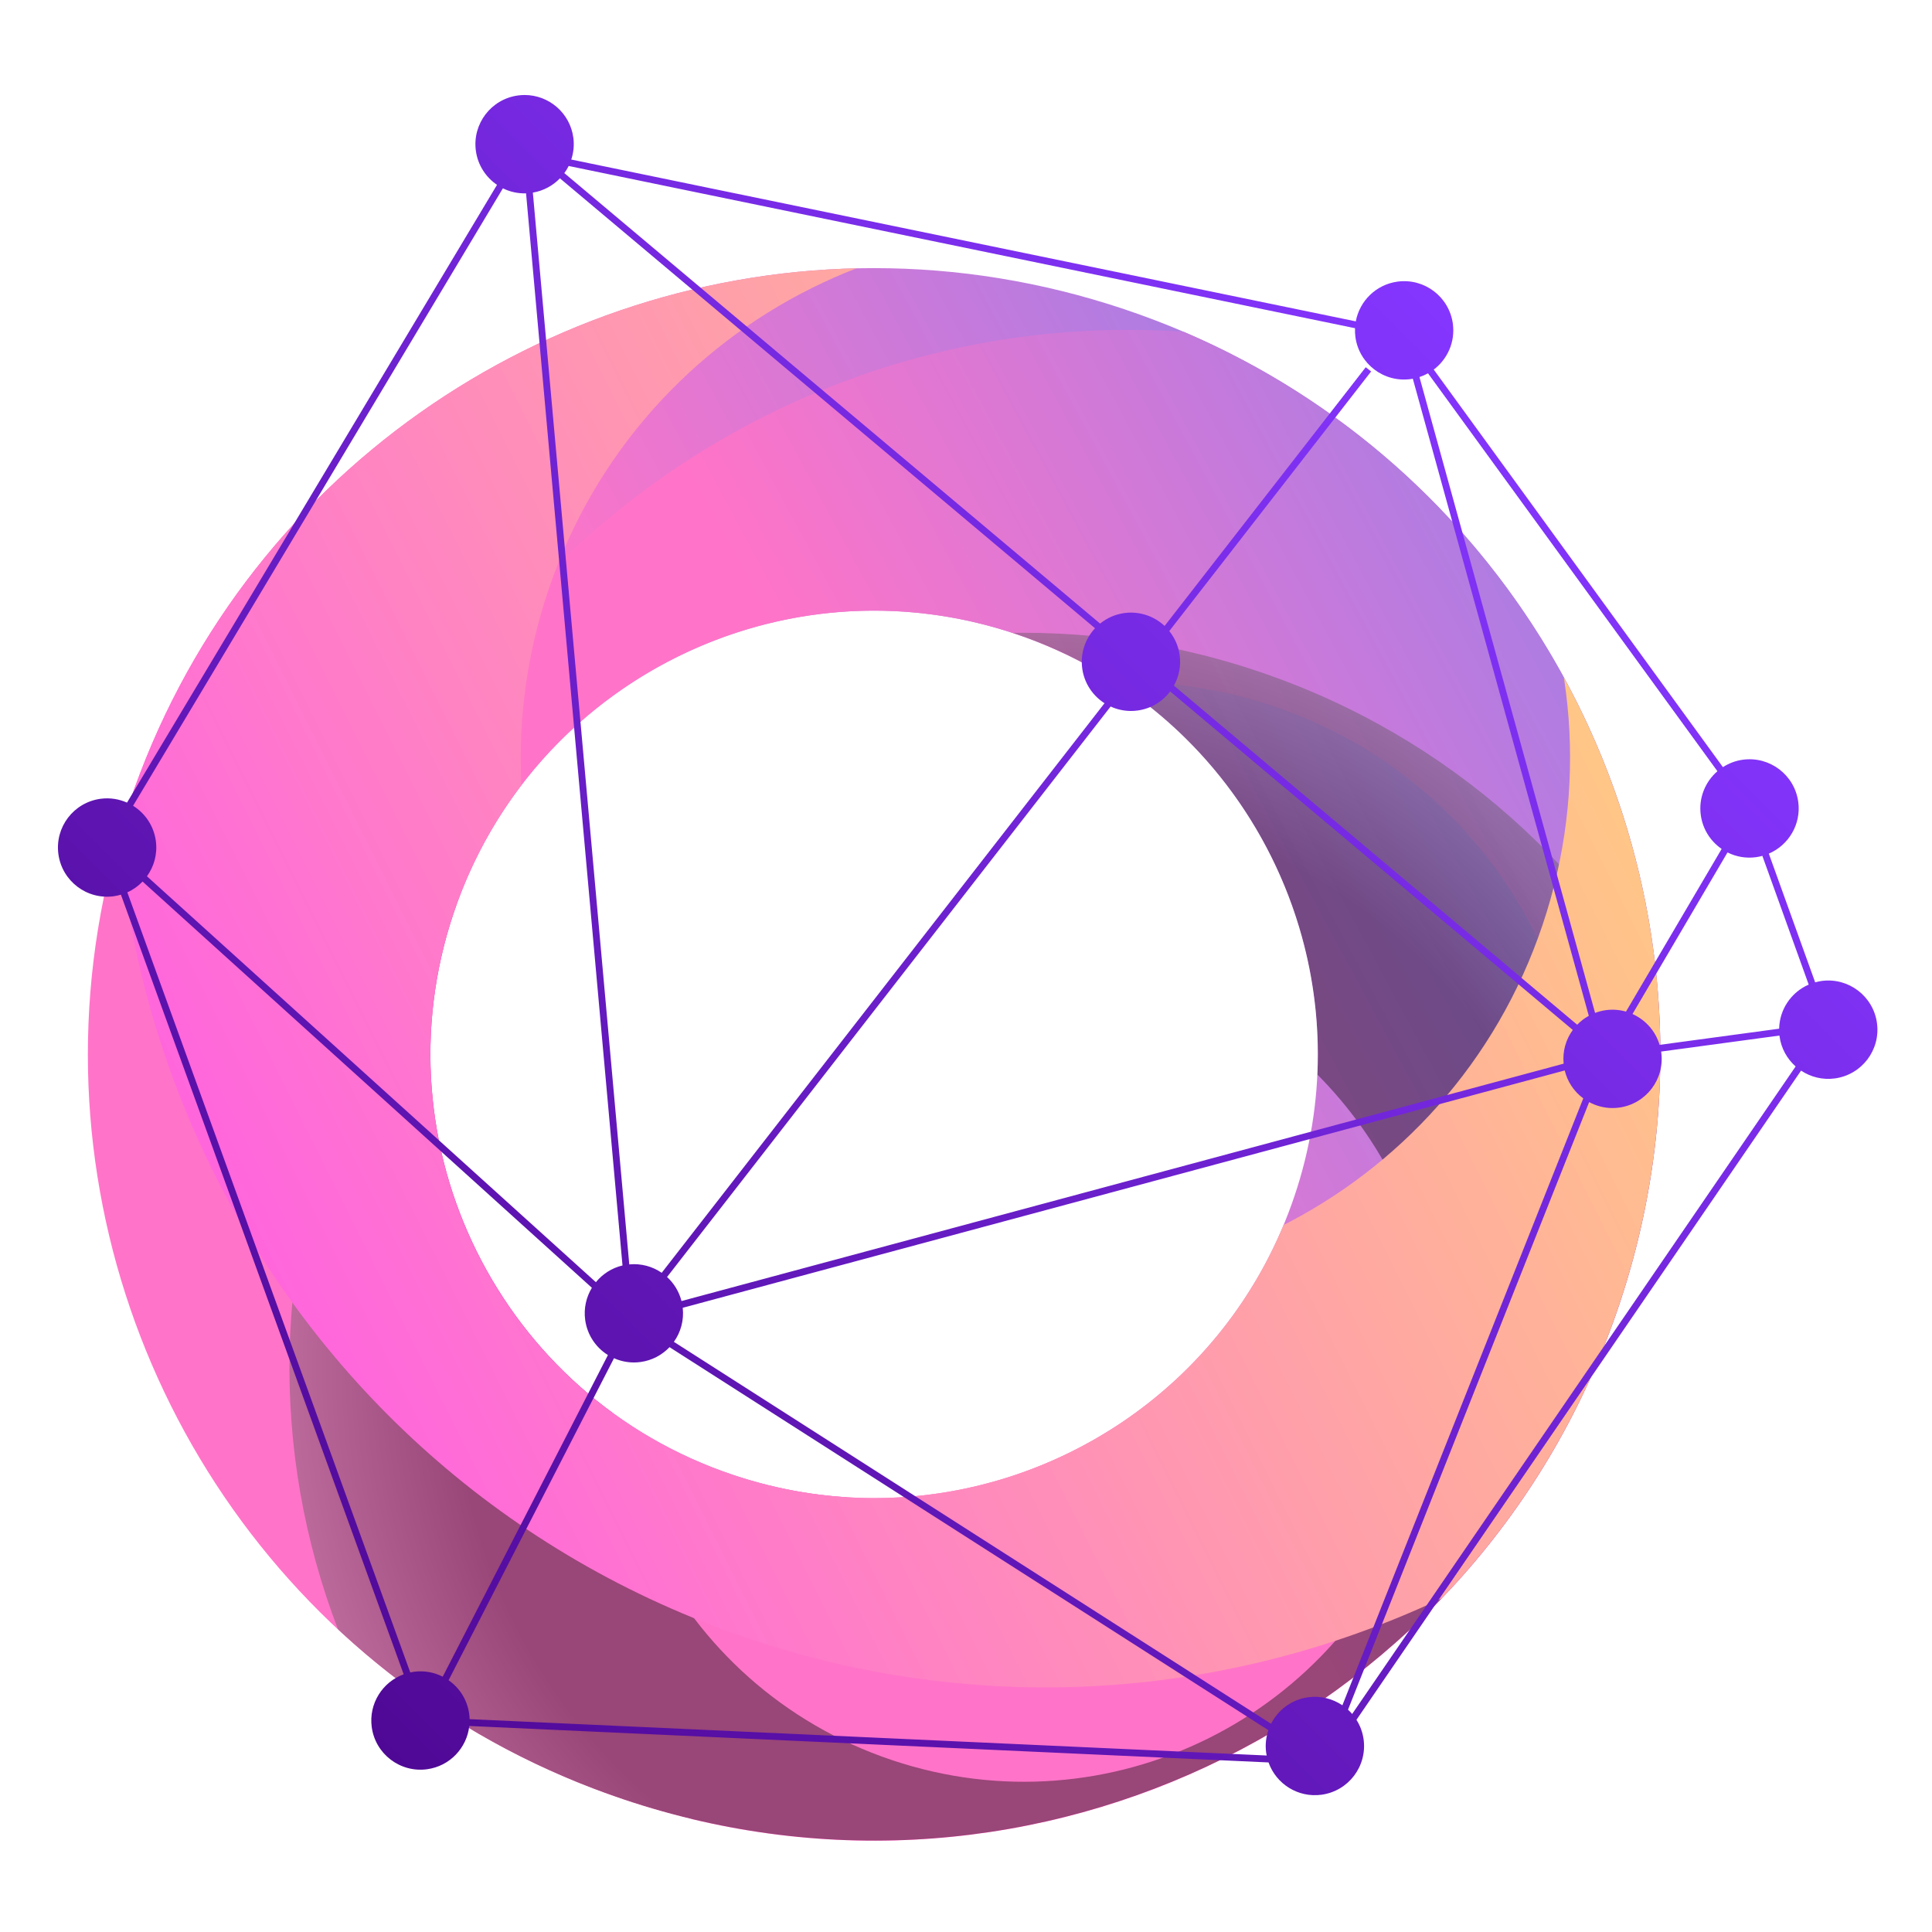 <?xml version="1.0" encoding="UTF-8" standalone="no"?>
<svg
   xmlns:dc="http://purl.org/dc/elements/1.1/"
   xmlns:cc="http://creativecommons.org/ns#"
   xmlns:rdf="http://www.w3.org/1999/02/22-rdf-syntax-ns#"
   xmlns:svg="http://www.w3.org/2000/svg"
   xmlns="http://www.w3.org/2000/svg"
   viewBox="0 0 666.667 666.667"
   height="666.667"
   width="666.667"
   xml:space="preserve"
   id="svg2"
   version="1.1"><defs
     id="defs6"><clipPath
       id="clipPath18"
       clipPathUnits="userSpaceOnUse"><path
         id="path16"
         d="M 33.421,292.06 C 26.177,270.529 22.74,248.636 22.745,227.11 v 0 C 22.766,142.148 76.418,62.913 161.401,34.325 v 0 c 106.51,-35.833 221.903,21.47 257.728,127.982 v 0 c 7.245,21.532 10.684,43.427 10.679,64.954 v 0 c -0.018,84.963 -53.676,164.195 -138.655,192.782 v 0 c -21.512,7.237 -43.393,10.675 -64.9,10.676 v 0 C 141.27,430.722 62.016,377.062 33.421,292.06 m 229.469,43.968 c 47.963,-16.135 78.24,-60.851 78.25,-108.8 v 0 c 0.003,-12.148 -1.937,-24.505 -6.025,-36.656 v 0 C 318.855,142.23 273.534,111.848 225.15,112.326 v 0 c -11.774,0.116 -23.721,2.06 -35.485,6.018 v 0 c -60.109,20.22 -92.447,85.347 -72.228,145.453 v 0 c 11.611,34.512 38.023,59.868 69.785,71.38 v 0 c 23.564,8.541 50.07,9.462 75.668,0.851" /></clipPath><linearGradient
       id="linearGradient34"
       spreadMethod="pad"
       gradientTransform="matrix(790.498,422.786,422.786,-790.498,-332.085,-71.447)"
       gradientUnits="userSpaceOnUse"
       y2="0"
       x2="1"
       y1="0"
       x1="0"><stop
         id="stop24"
         offset="0"
         style="stop-opacity:1;stop-color:#baf257" /><stop
         id="stop26"
         offset="0.029"
         style="stop-opacity:1;stop-color:#baf257" /><stop
         id="stop28"
         offset="0.471"
         style="stop-opacity:1;stop-color:#ff74c8" /><stop
         id="stop30"
         offset="0.686"
         style="stop-opacity:1;stop-color:#ff74c8" /><stop
         id="stop32"
         offset="1"
         style="stop-opacity:1;stop-color:#8081f2" /></linearGradient><clipPath
       id="clipPath44"
       clipPathUnits="userSpaceOnUse"><path
         id="path42"
         d="M 33.421,292.061 C -2.41,185.552 54.886,70.156 161.401,34.325 v 0 c 106.51,-35.833 221.903,21.47 257.728,127.982 v 0 c 35.84,106.518 -21.466,221.907 -127.976,257.738 v 0 c -21.512,7.237 -43.392,10.674 -64.9,10.675 v 0 C 141.27,430.723 62.016,377.063 33.421,292.061 M 189.665,118.344 c -60.106,20.22 -92.447,85.349 -72.226,145.453 v 0 c 20.222,60.116 85.347,92.45 145.451,72.231 v 0 c 60.115,-20.223 92.446,-85.345 72.225,-145.456 v 0 C 318.982,142.607 274.246,112.324 226.289,112.32 v 0 c -12.141,-10e-4 -24.48,1.939 -36.624,6.024" /></clipPath><clipPath
       id="clipPath52"
       clipPathUnits="userSpaceOnUse"><path
         id="path50"
         d="M 82.659,414.732 H 501.154 V -3.768 H 82.659 Z" /></clipPath><clipPath
       id="clipPath56"
       clipPathUnits="userSpaceOnUse"><path
         id="path54"
         d="m 254.267,93.587 c -61.797,20.785 -95.042,87.739 -74.255,149.536 20.789,61.802 87.744,95.044 149.54,74.258 61.798,-20.79 95.039,-87.742 74.246,-149.541 C 383.014,106.042 316.065,72.796 254.267,93.587 m 104.337,310.17 C 249.1,440.594 130.471,381.687 93.635,272.18 56.796,162.675 115.701,44.043 225.206,7.208 334.71,-29.632 453.347,29.281 490.178,138.78 527.016,248.289 468.11,366.92 358.604,403.757" /></clipPath><linearGradient
       id="linearGradient68"
       spreadMethod="pad"
       gradientTransform="matrix(812.701,434.661,434.661,-812.701,-282.139,-101.537)"
       gradientUnits="userSpaceOnUse"
       y2="0"
       x2="1"
       y1="0"
       x1="0"><stop
         id="stop58"
         offset="0"
         style="stop-opacity:1;stop-color:#baf257" /><stop
         id="stop60"
         offset="0.029"
         style="stop-opacity:1;stop-color:#baf257" /><stop
         id="stop62"
         offset="0.471"
         style="stop-opacity:1;stop-color:#ff74c8" /><stop
         id="stop64"
         offset="0.686"
         style="stop-opacity:1;stop-color:#ff74c8" /><stop
         id="stop66"
         offset="1"
         style="stop-opacity:1;stop-color:#8081f2" /></linearGradient><clipPath
       id="clipPath90"
       clipPathUnits="userSpaceOnUse"><path
         id="path88"
         d="M 74.926,336.318 H 455.18 V -43.938 H 74.926 Z" /></clipPath><clipPath
       id="clipPath94"
       clipPathUnits="userSpaceOnUse"><path
         id="path92"
         d="m 230.849,44.516 c -56.149,18.887 -86.358,79.725 -67.466,135.877 18.887,56.15 79.719,86.359 135.873,67.468 56.153,-18.888 86.367,-79.724 67.473,-135.877 C 347.839,55.83 287.004,25.625 230.849,44.516 m 94.805,281.83 C 226.161,359.817 118.369,306.292 84.899,206.794 51.426,107.292 104.952,-0.497 204.448,-33.966 c 99.501,-33.472 207.286,20.055 240.762,119.551 33.466,99.499 -20.052,207.29 -119.556,240.761" /></clipPath><radialGradient
       id="radialGradient102"
       spreadMethod="pad"
       gradientTransform="matrix(180.158,-60.597,-60.597,-180.158,265.054,146.189)"
       gradientUnits="userSpaceOnUse"
       r="1"
       cy="0"
       cx="0"
       fy="0"
       fx="0"><stop
         id="stop96"
         offset="0"
         style="stop-opacity:1;stop-color:#000000" /><stop
         id="stop98"
         offset="0.769"
         style="stop-opacity:1;stop-color:#000000" /><stop
         id="stop100"
         offset="1"
         style="stop-opacity:1;stop-color:#575757" /></radialGradient><clipPath
       id="clipPath124"
       clipPathUnits="userSpaceOnUse"><path
         id="path122"
         d="M 29.953,544.655 H 511.279 V 63.321 H 29.953 Z" /></clipPath><clipPath
       id="clipPath128"
       clipPathUnits="userSpaceOnUse"><path
         id="path126"
         d="m 227.325,175.291 c -71.078,23.91 -109.315,100.913 -85.403,171.988 23.911,71.078 100.907,109.318 171.99,85.407 C 384.987,408.773 423.217,331.771 399.313,260.698 375.403,189.615 298.402,151.38 227.325,175.291 m 120.006,356.74 C 221.385,574.4 84.942,506.647 42.576,380.701 0.208,254.755 67.958,118.312 193.904,75.944 319.843,33.575 456.29,101.331 498.654,227.276 541.025,353.222 473.278,489.664 347.331,532.031" /></clipPath><linearGradient
       id="linearGradient142"
       spreadMethod="pad"
       gradientTransform="matrix(878.197,469.691,469.691,-878.197,-402.911,-56.237)"
       gradientUnits="userSpaceOnUse"
       y2="0"
       x2="1"
       y1="0"
       x1="0"><stop
         id="stop130"
         offset="0"
         style="stop-opacity:1;stop-color:#ae7eff" /><stop
         id="stop132"
         offset="0.029"
         style="stop-opacity:1;stop-color:#ae7eff" /><stop
         id="stop134"
         offset="0.471"
         style="stop-opacity:1;stop-color:#ff5be6" /><stop
         id="stop136"
         offset="0.48"
         style="stop-opacity:1;stop-color:#ff5be6" /><stop
         id="stop138"
         offset="0.99"
         style="stop-opacity:1;stop-color:#ffde72" /><stop
         id="stop140"
         offset="1"
         style="stop-opacity:1;stop-color:#ffde72" /></linearGradient><clipPath
       id="clipPath164"
       clipPathUnits="userSpaceOnUse"><path
         id="path162"
         d="m 134.092,475.413 c -6.963,-0.942 -11.849,-7.353 -10.906,-14.321 v 0 c 0.505,-3.73 2.586,-6.852 5.473,-8.815 v 0 L 32.88,292.359 c -2.083,0.924 -4.433,1.315 -6.857,0.987 v 0 c -6.966,-0.941 -11.85,-7.353 -10.907,-14.322 v 0 c 0.941,-6.967 7.353,-11.85 14.32,-10.908 v 0 c 0.642,0.087 1.26,0.235 1.864,0.412 v 0 L 104.498,66.707 c -5.512,-1.998 -9.083,-7.624 -8.267,-13.67 v 0 c 0.943,-6.964 7.356,-11.847 14.32,-10.905 v 0 c 5.907,0.797 10.303,5.535 10.933,11.202 v 0 L 328.38,43.895 c 1.967,-5.567 7.621,-9.186 13.702,-8.363 v 0 c 6.969,0.94 11.853,7.356 10.909,14.324 v 0 c -0.254,1.867 -0.907,3.575 -1.852,5.071 v 0 l 115.093,168.055 c 2.482,-1.653 5.553,-2.455 8.744,-2.023 v 0 c 6.964,0.942 11.848,7.351 10.908,14.316 v 0 c -0.947,6.972 -7.358,11.858 -14.324,10.915 v 0 c -0.575,-0.079 -1.131,-0.208 -1.678,-0.359 v 0 l -11.998,33.32 c 5.133,2.192 8.401,7.597 7.618,13.399 v 0 c -0.946,6.97 -7.358,11.855 -14.328,10.912 v 0 c -1.91,-0.258 -3.653,-0.941 -5.175,-1.922 v 0 l -74.854,102.913 c 3.542,2.683 5.584,7.139 4.949,11.859 v 0 c -0.945,6.971 -7.359,11.852 -14.323,10.911 v 0 c -5.586,-0.756 -9.828,-5.031 -10.803,-10.29 v 0 l -203.089,41.891 c 0.586,1.775 0.802,3.703 0.535,5.679 v 0 c -0.864,6.389 -6.328,11.026 -12.599,11.027 v 0 c -0.569,0 -1.144,-0.038 -1.723,-0.117 m 11.991,-20.099 c 0.424,0.584 0.808,1.196 1.129,1.845 v 0 L 350.77,415.167 c -0.033,-0.745 -0.009,-1.501 0.094,-2.266 v 0 c 0.941,-6.966 7.353,-11.85 14.318,-10.908 v 0 c 0.188,0.025 0.365,0.069 0.547,0.102 v 0 l 45.554,-164.933 c -1.12,-0.617 -2.13,-1.394 -3.006,-2.298 v 0 l -104.393,87.775 c 1.287,2.318 1.877,5.047 1.494,7.876 v 0 c -0.323,2.379 -1.291,4.506 -2.694,6.25 v 0 l 52.253,67.205 -1.399,1.087 -52.064,-66.967 c -2.698,2.529 -6.465,3.87 -10.414,3.336 v 0 c -2.395,-0.324 -4.534,-1.305 -6.285,-2.723 v 0 z m -8.148,-5.051 c 2.77,0.47 5.189,1.806 7.013,3.699 v 0 L 283.464,337.495 c -2.515,-2.695 -3.844,-6.453 -3.315,-10.394 v 0 c 0.524,-3.857 2.729,-7.07 5.771,-9.016 v 0 L 171.291,170.645 c -2.384,1.637 -5.321,2.467 -8.396,2.174 v 0 z M 38.04,273.285 c 1.844,2.553 2.759,5.783 2.303,9.151 v 0 c -0.53,3.913 -2.784,7.168 -5.893,9.104 v 0 l 95.731,159.835 c 1.817,-0.896 3.866,-1.367 5.997,-1.301 v 0 l 24.965,-277.53 c -2.792,-0.663 -5.171,-2.23 -6.889,-4.332 v 0 z m 329.407,129.236 c 0.777,0.254 1.517,0.58 2.213,0.97 v 0 l 74.921,-103.004 c -3.15,-2.72 -4.911,-6.918 -4.309,-11.349 v 0 c 0.501,-3.7 2.552,-6.802 5.402,-8.766 v 0 l -24.763,-42.114 c -1.641,0.469 -3.4,0.62 -5.199,0.377 v 0 c -0.98,-0.133 -1.915,-0.385 -2.802,-0.72 v 0 z m -72.976,-86.325 c 3.501,0.473 6.475,2.329 8.448,4.942 v 0 l 104.22,-87.629 c -1.779,-2.441 -2.69,-5.513 -2.369,-8.732 v 0 L 176.416,163.332 c -0.631,2.459 -1.955,4.596 -3.735,6.223 v 0 L 287.5,317.234 c 1.621,-0.74 3.41,-1.153 5.269,-1.153 v 0 c 0.562,-0.001 1.13,0.037 1.702,0.115 m 128.127,-78.562 24.594,41.828 c 2.211,-1.109 4.762,-1.588 7.398,-1.23 v 0 c 0.557,0.075 1.093,0.197 1.625,0.34 v 0 l 11.995,-33.326 c -4.515,-1.957 -7.555,-6.404 -7.651,-11.412 v 0 l -30.951,-4.186 c -1.079,3.63 -3.692,6.503 -7.01,7.986 M 32.962,269.132 c 1.503,0.675 2.835,1.63 3.946,2.79 v 0 L 153.219,166.763 c -1.46,-2.405 -2.143,-5.305 -1.736,-8.311 v 0 c 0.531,-3.911 2.784,-7.164 5.89,-9.1 v 0 l -42.767,-83.26 c -2.225,1.133 -4.803,1.629 -7.465,1.269 v 0 c -0.319,-0.043 -0.629,-0.109 -0.937,-0.175 v 0 z m 386.163,-55.727 c 6.964,0.943 11.853,7.352 10.911,14.318 v 0 c -0.009,0.066 -0.025,0.127 -0.036,0.193 v 0 l 30.638,4.143 c 0.011,-0.064 0.011,-0.129 0.017,-0.195 v 0 c 0.425,-3.141 1.968,-5.851 4.169,-7.802 v 0 L 350.028,56.44 c -0.338,0.391 -0.696,0.764 -1.076,1.111 v 0 l 62.422,157.28 c 1.818,-0.984 3.883,-1.541 6.047,-1.541 v 0 c 0.562,0 1.131,0.038 1.704,0.115 m -244.68,-60.634 c 1.766,2.473 2.655,5.572 2.29,8.814 v 0 l 228.314,61.436 c 0.719,-2.984 2.467,-5.498 4.802,-7.226 v 0 L 347.495,58.688 c -2.502,1.69 -5.599,2.513 -8.824,2.076 v 0 c -4.308,-0.581 -7.814,-3.256 -9.643,-6.86 v 0 z m -8.644,-5.223 c 2.989,0.404 5.589,1.818 7.515,3.846 v 0 L 328.337,52.246 c -0.617,-1.809 -0.848,-3.781 -0.575,-5.807 v 0 c 0.034,-0.256 0.094,-0.501 0.143,-0.751 v 0 L 121.568,55.1 c -0.011,0.447 -0.045,0.898 -0.107,1.35 v 0 c -0.496,3.672 -2.522,6.757 -5.339,8.723 v 0 l 42.821,83.362 c 1.591,-0.708 3.34,-1.102 5.158,-1.102 v 0 c 0.561,0 1.128,0.037 1.7,0.115" /></clipPath><linearGradient
       id="linearGradient176"
       spreadMethod="pad"
       gradientTransform="matrix(325.249,325.249,325.249,-325.249,64.103,81.487)"
       gradientUnits="userSpaceOnUse"
       y2="0"
       x2="1"
       y1="0"
       x1="0"><stop
         id="stop170"
         offset="0"
         style="stop-opacity:1;stop-color:#4f0895" /><stop
         id="stop172"
         offset="1"
         style="stop-opacity:1;stop-color:#8536ff" /><stop
         id="stop174"
         offset="1"
         style="stop-opacity:1;stop-color:#8536ff" /></linearGradient></defs><g
     transform="matrix(1.333,0,0,-1.333,0,666.667)"
     id="g10"><g
       id="g12"><g
         clip-path="url(#clipPath18)"
         id="g14"><g
           id="g20"><g
             id="g22"><path
               id="path36"
               style="fill:url(#linearGradient34);stroke:none"
               d="M 33.421,292.06 C 26.177,270.529 22.74,248.636 22.745,227.11 v 0 C 22.766,142.148 76.418,62.913 161.401,34.325 v 0 c 106.51,-35.833 221.903,21.47 257.728,127.982 v 0 c 7.245,21.532 10.684,43.427 10.679,64.954 v 0 c -0.018,84.963 -53.676,164.195 -138.655,192.782 v 0 c -21.512,7.237 -43.393,10.675 -64.9,10.676 v 0 C 141.27,430.722 62.016,377.062 33.421,292.06 m 229.469,43.968 c 47.963,-16.135 78.24,-60.851 78.25,-108.8 v 0 c 0.003,-12.148 -1.937,-24.505 -6.025,-36.656 v 0 C 318.855,142.23 273.534,111.848 225.15,112.326 v 0 c -11.774,0.116 -23.721,2.06 -35.485,6.018 v 0 c -60.109,20.22 -92.447,85.347 -72.228,145.453 v 0 c 11.611,34.512 38.023,59.868 69.785,71.38 v 0 c 23.564,8.541 50.07,9.462 75.668,0.851" /></g></g></g></g><g
       id="g38"><g
         clip-path="url(#clipPath44)"
         id="g40"><g
           id="g46"><g
             id="g48" /><g
             id="g82"><g
               id="g80"
               clip-path="url(#clipPath52)"><g
                 id="g78"><g
                   id="g76"
                   clip-path="url(#clipPath56)"><g
                     id="g74"><g
                       id="g72"><path
                         id="path70"
                         style="fill:url(#linearGradient68);stroke:none"
                         d="m 254.267,93.587 c -61.797,20.785 -95.042,87.739 -74.255,149.536 20.789,61.802 87.744,95.044 149.54,74.258 61.798,-20.79 95.039,-87.742 74.246,-149.541 C 383.014,106.042 316.065,72.796 254.267,93.587 m 104.337,310.17 C 249.1,440.594 130.471,381.687 93.635,272.18 56.796,162.675 115.701,44.043 225.206,7.208 334.71,-29.632 453.347,29.281 490.178,138.78 527.016,248.289 468.11,366.92 358.604,403.757" /></g></g></g></g></g></g></g><g
           id="g84"><g
             id="g86" /><g
             id="g116"><g
               style="opacity:0.4"
               id="g114"
               clip-path="url(#clipPath90)"><g
                 id="g112"><g
                   id="g110"
                   clip-path="url(#clipPath94)"><g
                     id="g108"><g
                       id="g106"><path
                         id="path104"
                         style="fill:url(#radialGradient102);stroke:none"
                         d="m 230.849,44.516 c -56.149,18.887 -86.358,79.725 -67.466,135.877 18.887,56.15 79.719,86.359 135.873,67.468 56.153,-18.888 86.367,-79.724 67.473,-135.877 C 347.839,55.83 287.004,25.625 230.849,44.516 m 94.805,281.83 C 226.161,359.817 118.369,306.292 84.899,206.794 51.426,107.292 104.952,-0.497 204.448,-33.966 c 99.501,-33.472 207.286,20.055 240.762,119.551 33.466,99.499 -20.052,207.29 -119.556,240.761" /></g></g></g></g></g></g></g><g
           id="g118"><g
             id="g120" /><g
             id="g156"><g
               id="g154"
               clip-path="url(#clipPath124)"><g
                 id="g152"><g
                   id="g150"
                   clip-path="url(#clipPath128)"><g
                     id="g148"><g
                       id="g146"><path
                         id="path144"
                         style="fill:url(#linearGradient142);stroke:none"
                         d="m 227.325,175.291 c -71.078,23.91 -109.315,100.913 -85.403,171.988 23.911,71.078 100.907,109.318 171.99,85.407 C 384.987,408.773 423.217,331.771 399.313,260.698 375.403,189.615 298.402,151.38 227.325,175.291 m 120.006,356.74 C 221.385,574.4 84.942,506.647 42.576,380.701 0.208,254.755 67.958,118.312 193.904,75.944 319.843,33.575 456.29,101.331 498.654,227.276 541.025,353.222 473.278,489.664 347.331,532.031" /></g></g></g></g></g></g></g></g></g><g
       id="g158"><g
         clip-path="url(#clipPath164)"
         id="g160"><g
           id="g166"><g
             id="g168"><path
               id="path178"
               style="fill:url(#linearGradient176);stroke:none"
               d="m 134.092,475.413 c -6.963,-0.942 -11.849,-7.353 -10.906,-14.321 v 0 c 0.505,-3.73 2.586,-6.852 5.473,-8.815 v 0 L 32.88,292.359 c -2.083,0.924 -4.433,1.315 -6.857,0.987 v 0 c -6.966,-0.941 -11.85,-7.353 -10.907,-14.322 v 0 c 0.941,-6.967 7.353,-11.85 14.32,-10.908 v 0 c 0.642,0.087 1.26,0.235 1.864,0.412 v 0 L 104.498,66.707 c -5.512,-1.998 -9.083,-7.624 -8.267,-13.67 v 0 c 0.943,-6.964 7.356,-11.847 14.32,-10.905 v 0 c 5.907,0.797 10.303,5.535 10.933,11.202 v 0 L 328.38,43.895 c 1.967,-5.567 7.621,-9.186 13.702,-8.363 v 0 c 6.969,0.94 11.853,7.356 10.909,14.324 v 0 c -0.254,1.867 -0.907,3.575 -1.852,5.071 v 0 l 115.093,168.055 c 2.482,-1.653 5.553,-2.455 8.744,-2.023 v 0 c 6.964,0.942 11.848,7.351 10.908,14.316 v 0 c -0.947,6.972 -7.358,11.858 -14.324,10.915 v 0 c -0.575,-0.079 -1.131,-0.208 -1.678,-0.359 v 0 l -11.998,33.32 c 5.133,2.192 8.401,7.597 7.618,13.399 v 0 c -0.946,6.97 -7.358,11.855 -14.328,10.912 v 0 c -1.91,-0.258 -3.653,-0.941 -5.175,-1.922 v 0 l -74.854,102.913 c 3.542,2.683 5.584,7.139 4.949,11.859 v 0 c -0.945,6.971 -7.359,11.852 -14.323,10.911 v 0 c -5.586,-0.756 -9.828,-5.031 -10.803,-10.29 v 0 l -203.089,41.891 c 0.586,1.775 0.802,3.703 0.535,5.679 v 0 c -0.864,6.389 -6.328,11.026 -12.599,11.027 v 0 c -0.569,0 -1.144,-0.038 -1.723,-0.117 m 11.991,-20.099 c 0.424,0.584 0.808,1.196 1.129,1.845 v 0 L 350.77,415.167 c -0.033,-0.745 -0.009,-1.501 0.094,-2.266 v 0 c 0.941,-6.966 7.353,-11.85 14.318,-10.908 v 0 c 0.188,0.025 0.365,0.069 0.547,0.102 v 0 l 45.554,-164.933 c -1.12,-0.617 -2.13,-1.394 -3.006,-2.298 v 0 l -104.393,87.775 c 1.287,2.318 1.877,5.047 1.494,7.876 v 0 c -0.323,2.379 -1.291,4.506 -2.694,6.25 v 0 l 52.253,67.205 -1.399,1.087 -52.064,-66.967 c -2.698,2.529 -6.465,3.87 -10.414,3.336 v 0 c -2.395,-0.324 -4.534,-1.305 -6.285,-2.723 v 0 z m -8.148,-5.051 c 2.77,0.47 5.189,1.806 7.013,3.699 v 0 L 283.464,337.495 c -2.515,-2.695 -3.844,-6.453 -3.315,-10.394 v 0 c 0.524,-3.857 2.729,-7.07 5.771,-9.016 v 0 L 171.291,170.645 c -2.384,1.637 -5.321,2.467 -8.396,2.174 v 0 z M 38.04,273.285 c 1.844,2.553 2.759,5.783 2.303,9.151 v 0 c -0.53,3.913 -2.784,7.168 -5.893,9.104 v 0 l 95.731,159.835 c 1.817,-0.896 3.866,-1.367 5.997,-1.301 v 0 l 24.965,-277.53 c -2.792,-0.663 -5.171,-2.23 -6.889,-4.332 v 0 z m 329.407,129.236 c 0.777,0.254 1.517,0.58 2.213,0.97 v 0 l 74.921,-103.004 c -3.15,-2.72 -4.911,-6.918 -4.309,-11.349 v 0 c 0.501,-3.7 2.552,-6.802 5.402,-8.766 v 0 l -24.763,-42.114 c -1.641,0.469 -3.4,0.62 -5.199,0.377 v 0 c -0.98,-0.133 -1.915,-0.385 -2.802,-0.72 v 0 z m -72.976,-86.325 c 3.501,0.473 6.475,2.329 8.448,4.942 v 0 l 104.22,-87.629 c -1.779,-2.441 -2.69,-5.513 -2.369,-8.732 v 0 L 176.416,163.332 c -0.631,2.459 -1.955,4.596 -3.735,6.223 v 0 L 287.5,317.234 c 1.621,-0.74 3.41,-1.153 5.269,-1.153 v 0 c 0.562,-0.001 1.13,0.037 1.702,0.115 m 128.127,-78.562 24.594,41.828 c 2.211,-1.109 4.762,-1.588 7.398,-1.23 v 0 c 0.557,0.075 1.093,0.197 1.625,0.34 v 0 l 11.995,-33.326 c -4.515,-1.957 -7.555,-6.404 -7.651,-11.412 v 0 l -30.951,-4.186 c -1.079,3.63 -3.692,6.503 -7.01,7.986 M 32.962,269.132 c 1.503,0.675 2.835,1.63 3.946,2.79 v 0 L 153.219,166.763 c -1.46,-2.405 -2.143,-5.305 -1.736,-8.311 v 0 c 0.531,-3.911 2.784,-7.164 5.89,-9.1 v 0 l -42.767,-83.26 c -2.225,1.133 -4.803,1.629 -7.465,1.269 v 0 c -0.319,-0.043 -0.629,-0.109 -0.937,-0.175 v 0 z m 386.163,-55.727 c 6.964,0.943 11.853,7.352 10.911,14.318 v 0 c -0.009,0.066 -0.025,0.127 -0.036,0.193 v 0 l 30.638,4.143 c 0.011,-0.064 0.011,-0.129 0.017,-0.195 v 0 c 0.425,-3.141 1.968,-5.851 4.169,-7.802 v 0 L 350.028,56.44 c -0.338,0.391 -0.696,0.764 -1.076,1.111 v 0 l 62.422,157.28 c 1.818,-0.984 3.883,-1.541 6.047,-1.541 v 0 c 0.562,0 1.131,0.038 1.704,0.115 m -244.68,-60.634 c 1.766,2.473 2.655,5.572 2.29,8.814 v 0 l 228.314,61.436 c 0.719,-2.984 2.467,-5.498 4.802,-7.226 v 0 L 347.495,58.688 c -2.502,1.69 -5.599,2.513 -8.824,2.076 v 0 c -4.308,-0.581 -7.814,-3.256 -9.643,-6.86 v 0 z m -8.644,-5.223 c 2.989,0.404 5.589,1.818 7.515,3.846 v 0 L 328.337,52.246 c -0.617,-1.809 -0.848,-3.781 -0.575,-5.807 v 0 c 0.034,-0.256 0.094,-0.501 0.143,-0.751 v 0 L 121.568,55.1 c -0.011,0.447 -0.045,0.898 -0.107,1.35 v 0 c -0.496,3.672 -2.522,6.757 -5.339,8.723 v 0 l 42.821,83.362 c 1.591,-0.708 3.34,-1.102 5.158,-1.102 v 0 c 0.561,0 1.128,0.037 1.7,0.115" /></g></g></g></g></g></svg>